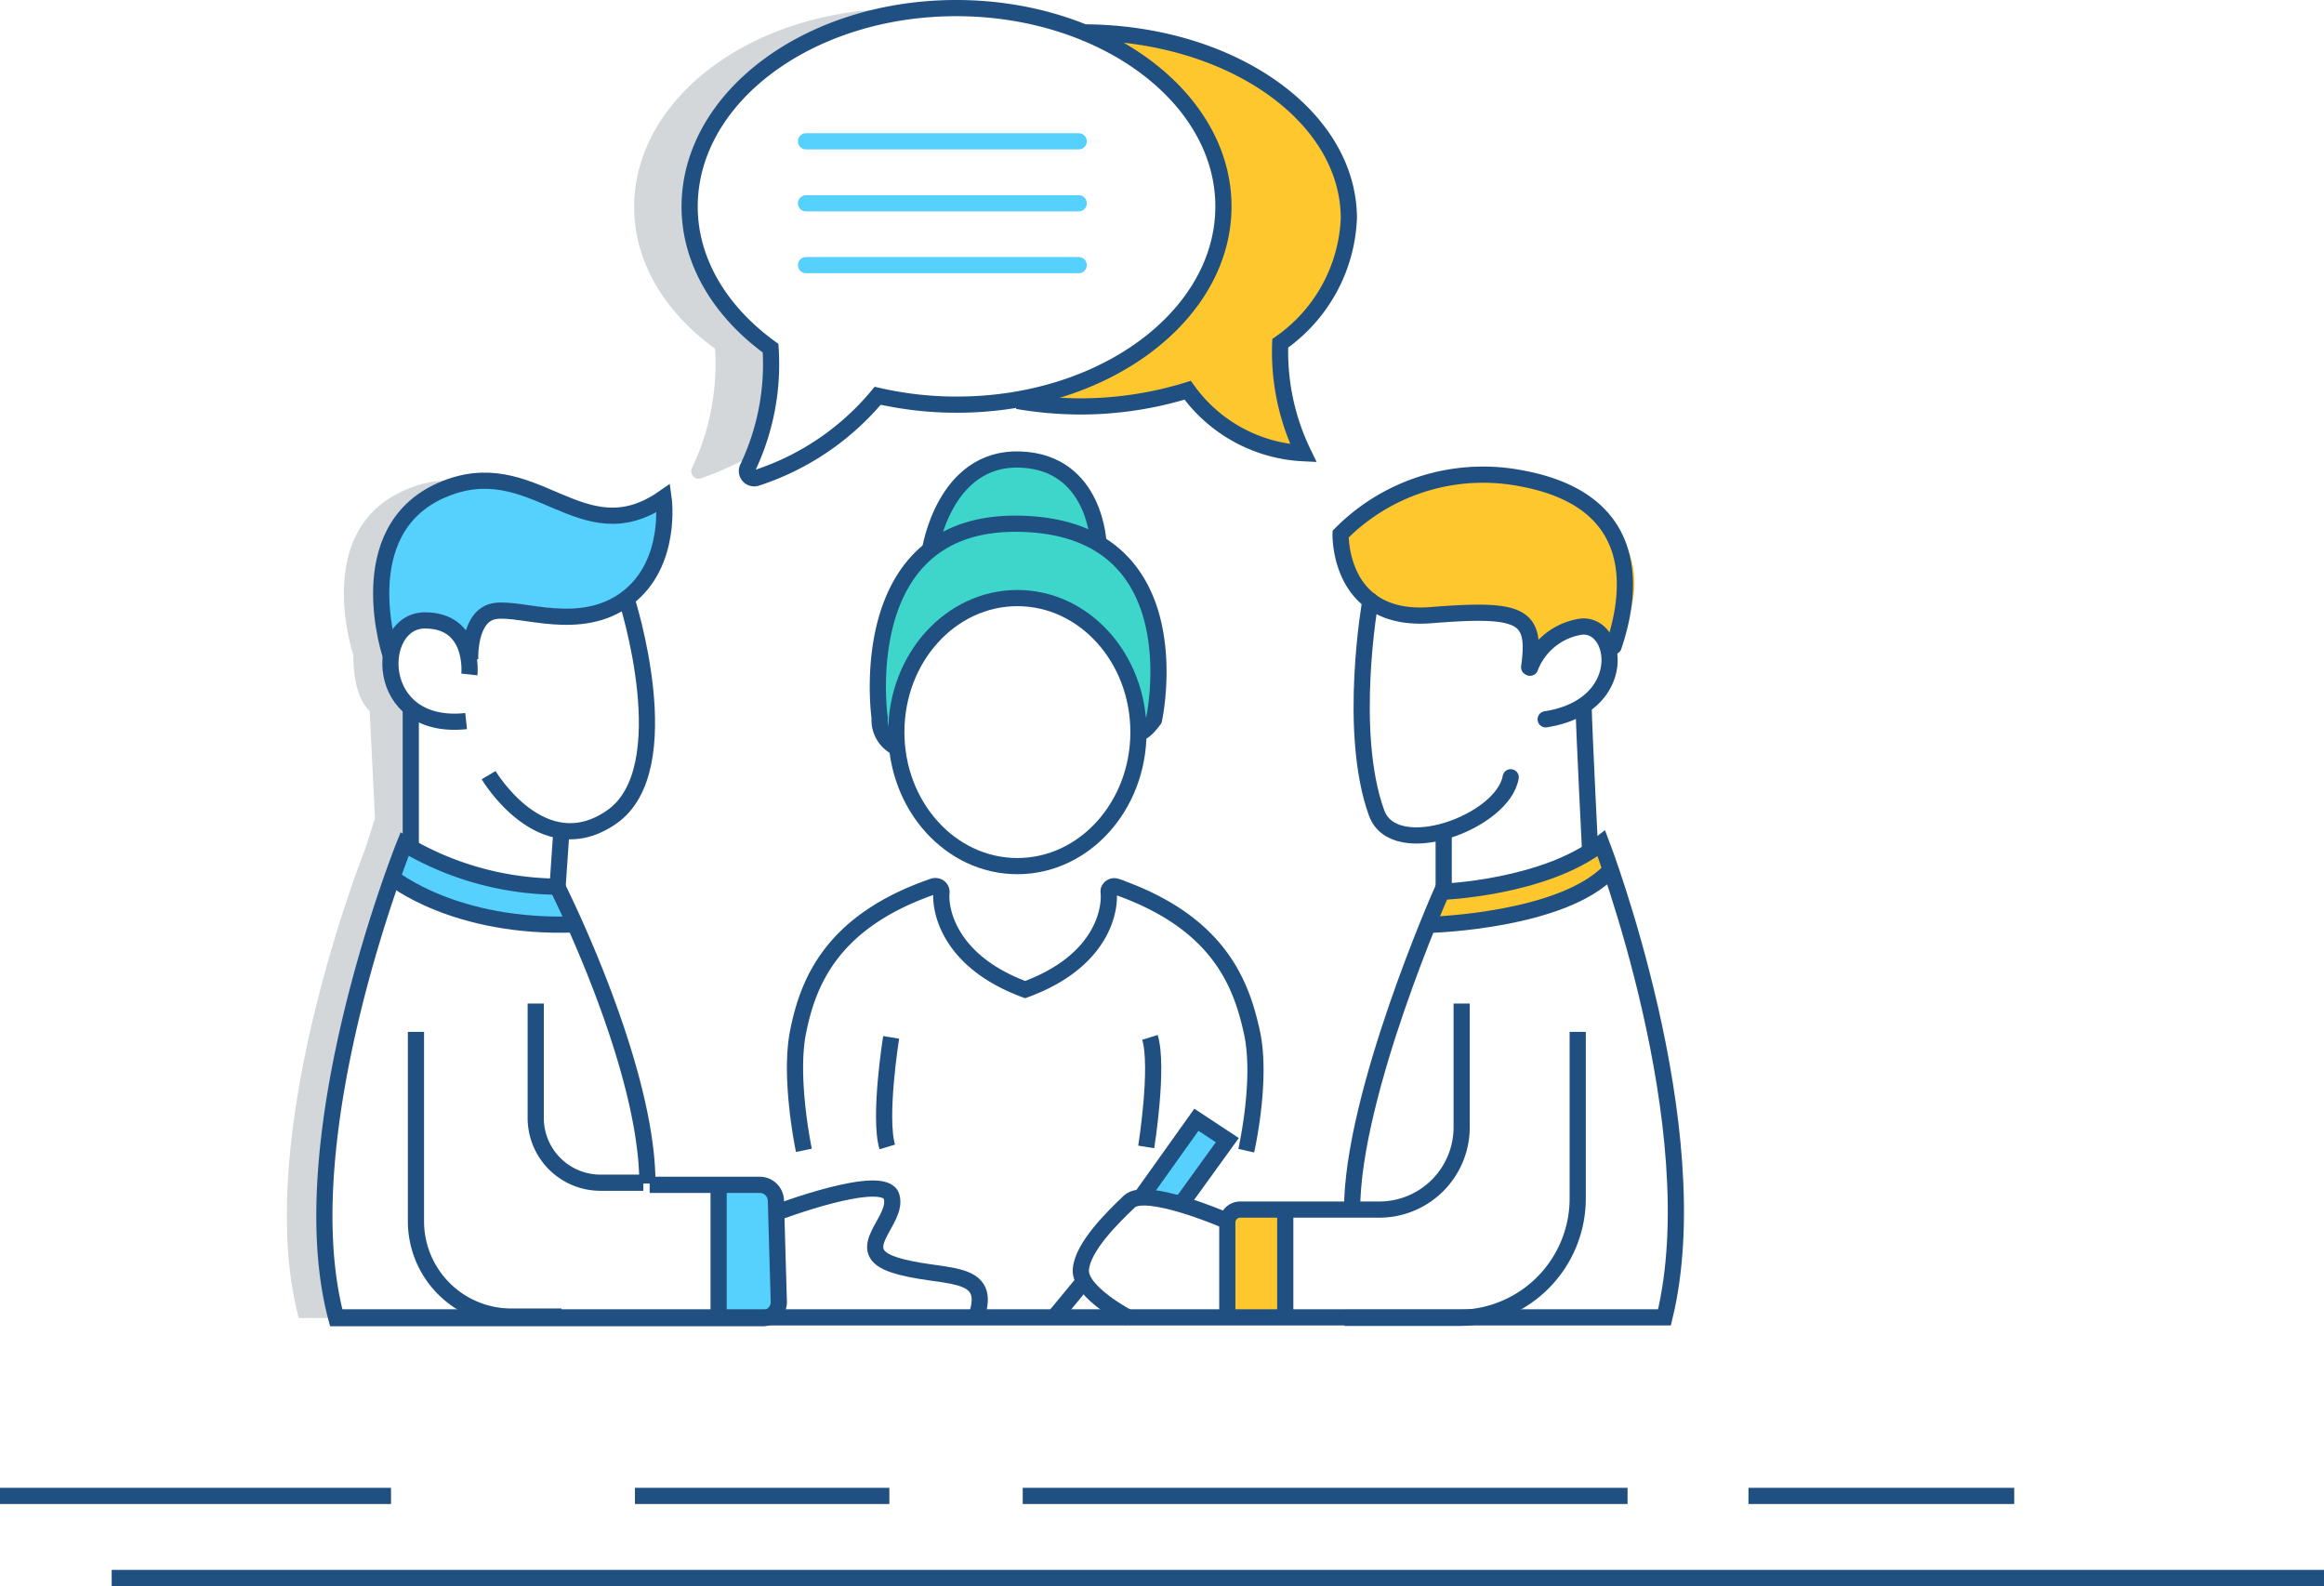 <svg xmlns="http://www.w3.org/2000/svg" viewBox="0 0 143.59 97.99"><defs><style>.cls-1,.cls-6,.cls-7{fill:none;stroke-miterlimit:10;}.cls-1,.cls-6{stroke:#205081;}.cls-2{fill:#56d0fc;}.cls-3{fill:#fec72e;}.cls-4{fill:#3ed6ca;}.cls-5{fill:#d3d7da;}.cls-6,.cls-7{stroke-linecap:round;}.cls-7{stroke:#56d0fc;}</style></defs><title>27.online.meeting</title><g id="Layer_2" data-name="Layer 2"><g id="Layer_1-2" data-name="Layer 1"><line class="cls-1" x1="6.9" y1="97.49" x2="143.59" y2="97.49"/><line class="cls-1" y1="92.42" x2="24.16" y2="92.42"/><line class="cls-1" x1="39.23" y1="92.42" x2="54.95" y2="92.42"/><line class="cls-1" x1="63.19" y1="92.42" x2="100.56" y2="92.42"/><line class="cls-1" x1="108.03" y1="92.42" x2="124.45" y2="92.42"/><path class="cls-2" d="M24,39.91S22.36,34,25.38,31.52s4.73-1.84,4.73-1.84l4.43,1.07s1.8,1.36,3.38,1.07A10.26,10.26,0,0,0,41,30.63s.95,6-5,7.28c0,0-3.82-.84-5.45-.28s-1.3,3.12-1.3,3.12-1.38-2.37-2.39-2.35S24,39.31,24,39.91Z"/><path class="cls-2" d="M25.14,52.25l-.82,2s3.76,3.07,11.22,2.82l-1.45-2.42S28.41,54.63,25.14,52.25Z"/><path class="cls-3" d="M89,55.25a17,17,0,0,0,9.73-3l.69,1.49s-2.33,3-11.21,3.34Z"/><path class="cls-3" d="M94.54,41.25s.93-3-2-3.3-5.38.93-7.09-.18S82.82,33,82.82,33,85.53,30,89,29.73s8-.51,10.82,3-.34,7.6-.34,7.6-.77-1.91-2.08-1.71S94.54,41.25,94.54,41.25Z"/><path class="cls-4" d="M55.54,45.37a2.25,2.25,0,0,1-1.29-2.11c0-1.59.14-7.32,3-9.51,0,0,1.35-5.52,5.85-5.39s4.75,5,4.75,5,4,3.18,3.66,6.76S71,44.49,71,44.49h-.68s-.91-7.11-7.76-7.33S55.54,45.37,55.54,45.37Z"/><path class="cls-2" d="M44.4,73.12v8.32s3.9.28,3.9,0S48,78.53,48,78.53V74s-.22-.83-.94-.83Z"/><polygon class="cls-3" points="75.95 75.15 75.95 81.44 79.41 81.75 79.53 74.75 75.95 75.15"/><path class="cls-2" d="M73.18,74.43l2.65-4-2.15-1.26-3,4.5S71.3,74.75,73.18,74.43Z"/><path class="cls-3" d="M67.67,2a19.76,19.76,0,0,1,6,1c3,1,8.86,4.77,9.57,8.15s.24,4.34-.55,6.13S79,21.18,79,21.18s.48,5.88,1.72,6.78c0,0-5.22,0-7.21-3.75a21,21,0,0,1-6.16.8c-3.07-.14-3.54-.49-3.54-.49s3.26-1.19,3.46-1.23a9.67,9.67,0,0,0,4.37-2.35c1.48-1.63,3.94-3.84,4-7.49A10.56,10.56,0,0,0,72.2,5.18C70.33,3.74,67.67,2,67.67,2Z"/><path class="cls-5" d="M45.27,81.33a1,1,0,0,1-.45.1H18.46c-2.81-10.52,3.26-26.83,4.11-29l.6-1.87-.33-6.63c-1.12-1.07-1-3.44-1-3.44S19.22,32.8,25,30.29a6.43,6.43,0,0,1,3.59-.54,8.06,8.06,0,0,0-1.26.41c-5.73,2.52-3.12,10.21-3.12,10.21h.2a1.1,1.1,0,0,0,.23.2h-.86l.81,2.18.66,1.39.16,7.18-1,1.76.14.07C23,57.22,18.13,71.7,20.71,81.33Z"/><path class="cls-1" d="M40,73.12c0-7.32-5.57-18.34-5.57-18.34A18.81,18.81,0,0,1,25,52.15s-7.24,18-4.22,29.29H47.12a1,1,0,0,0,1-1l-.18-6.24a1,1,0,0,0-1-1h-6.8"/><line class="cls-1" x1="44.4" y1="73.12" x2="44.4" y2="81.44"/><path class="cls-1" d="M25.7,63.75v11.7a5.89,5.89,0,0,0,5.89,5.89h3.1"/><path class="cls-1" d="M33.1,62v7.07a4,4,0,0,0,4,4h2.65"/><path class="cls-1" d="M48,74.91s6.6-2.5,7.08-1-2.62,3.34.18,4.24,6,.12,5.13,3"/><path class="cls-1" d="M77,71.09s1-4.37.35-7.32-2-6.78-8.4-9a.36.36,0,0,0-.45.24.62.62,0,0,0,0,.13c.1,1-.33,4.23-5.16,6-4.84-1.79-5.27-5.07-5.17-6a.36.36,0,0,0-.31-.39.39.39,0,0,0-.15,0c-6.45,2.19-7.82,6.11-8.4,9s.36,7.32.36,7.32"/><path class="cls-1" d="M55.06,64.09s-.79,4.93-.24,6.77"/><path class="cls-1" d="M70.82,70.86s.79-4.94.23-6.77"/><path class="cls-1" d="M83.54,74.75c0-7.16,5.53-19.65,5.53-19.65s6.37-.24,9.87-3c0,0,6.76,17.59,3.9,29.29H20.76"/><path class="cls-1" d="M90.31,62v7.64a5.09,5.09,0,0,1-5.09,5.09H76.63a.8.8,0,0,0-.8.8h0v5.89"/><line class="cls-1" x1="79.41" y1="74.75" x2="79.41" y2="81.44"/><path class="cls-1" d="M69.78,81.44s-3.1-1.59-3-3,2-3.26,3-4.21,5.81,1.11,5.81,1.11"/><polyline class="cls-1" points="70.52 73.95 73.92 69.18 75.83 70.44 72.99 74.37"/><line class="cls-1" x1="66.97" y1="79.16" x2="65.09" y2="81.44"/><path class="cls-1" d="M97.48,63.75V74.06a7.38,7.38,0,0,1-7.36,7.36H83.07"/><line class="cls-1" x1="25.38" y1="52.15" x2="25.38" y2="43.74"/><path class="cls-1" d="M29,41.67s.36-3.34-2.75-3.34S23,45.17,28.8,44.55"/><path class="cls-1" d="M29.05,40.75s-.13-2.75,1.54-3,5.25,1.37,8.12-.77S41,30.77,41,30.77c-5.14,3.58-8-3-13.73-.48S24.14,40.5,24.14,40.5"/><path class="cls-1" d="M38.71,37s3.38,10.5-.92,13.48-7.6-2.59-7.6-2.59"/><line class="cls-1" x1="34.69" y1="51.28" x2="34.45" y2="54.78"/><path class="cls-1" d="M57.46,34s.86-5.77,5.56-5.61,4.85,5.2,4.85,5.2"/><path class="cls-1" d="M55.68,46.29a1.88,1.88,0,0,1-1.33-1.93s-1.76-12.25,8.69-12c10.88.24,8.26,12.1,8.26,12.1-.73,1-1,.79-1,.79"/><ellipse class="cls-1" cx="62.86" cy="45.23" rx="7.48" ry="8.28"/><line class="cls-1" x1="89.2" y1="54.78" x2="89.2" y2="51.36"/><path class="cls-6" d="M99.7,39.93c1.38-4.09,1.28-9.1-5.72-10.38A12.38,12.38,0,0,0,82.83,33s-.16,5.5,5.65,5c5.57-.44,6.45,0,6,3.22"/><path class="cls-6" d="M94.54,41.25a4,4,0,0,1,3.19-2.54c2.3-.16,2.94,4.93-2.23,5.73"/><path class="cls-6" d="M84.67,37.11s-1.44,8.12.39,13.13c1.11,3,7.8.56,8.28-2.22"/><path class="cls-1" d="M98.25,52.65s-.37-7.34-.41-9.07"/><path class="cls-5" d="M57.46,25c-.59,0-1.19.07-1.8.07s-1.2,0-1.8-.08c.13-.15.25-.3.37-.46A21.86,21.86,0,0,0,57.46,25Z"/><path class="cls-5" d="M47.62,21.54a15,15,0,0,1-1,6.5,19,19,0,0,1-3.31,1.51.43.43,0,0,1-.56-.26.41.41,0,0,1,0-.36,15,15,0,0,0,1.43-7.39c-3.07-2.22-5-5.32-5-8.76C39.2,6,46.57.54,55.67.54A16.48,16.48,0,0,1,57.4.6c-8.28.66-14.74,5.86-14.74,12.18C42.65,16.22,44.54,19.32,47.62,21.54Z"/><path class="cls-1" d="M75.59,12.75C75.59,19.5,68.22,25,59.12,25a21.69,21.69,0,0,1-4.89-.55,16.28,16.28,0,0,1-7.5,5.08.45.45,0,0,1-.54-.62,14.86,14.86,0,0,0,1.42-7.4c-3.06-2.21-5-5.32-5-8.74C42.61,6,50,.5,59.08.5S75.59,6,75.59,12.75Z"/><path class="cls-1" d="M66.86,2C76,2,83.34,7.14,83.34,13.5a9.91,9.91,0,0,1-4.24,7.71A14.33,14.33,0,0,0,80.53,28a9.36,9.36,0,0,1-7.15-3.89,22.51,22.51,0,0,1-6.52,1,23.31,23.31,0,0,1-4-.34"/><path class="cls-1" d="M24.22,54.21s3.86,3.18,11.32,2.9"/><path class="cls-1" d="M88.48,57.13s8.07-.24,11-3.34"/><line class="cls-7" x1="49.8" y1="8.73" x2="66.65" y2="8.73"/><line class="cls-7" x1="49.8" y1="12.56" x2="66.65" y2="12.56"/><line class="cls-7" x1="49.8" y1="16.38" x2="66.65" y2="16.38"/></g></g></svg>